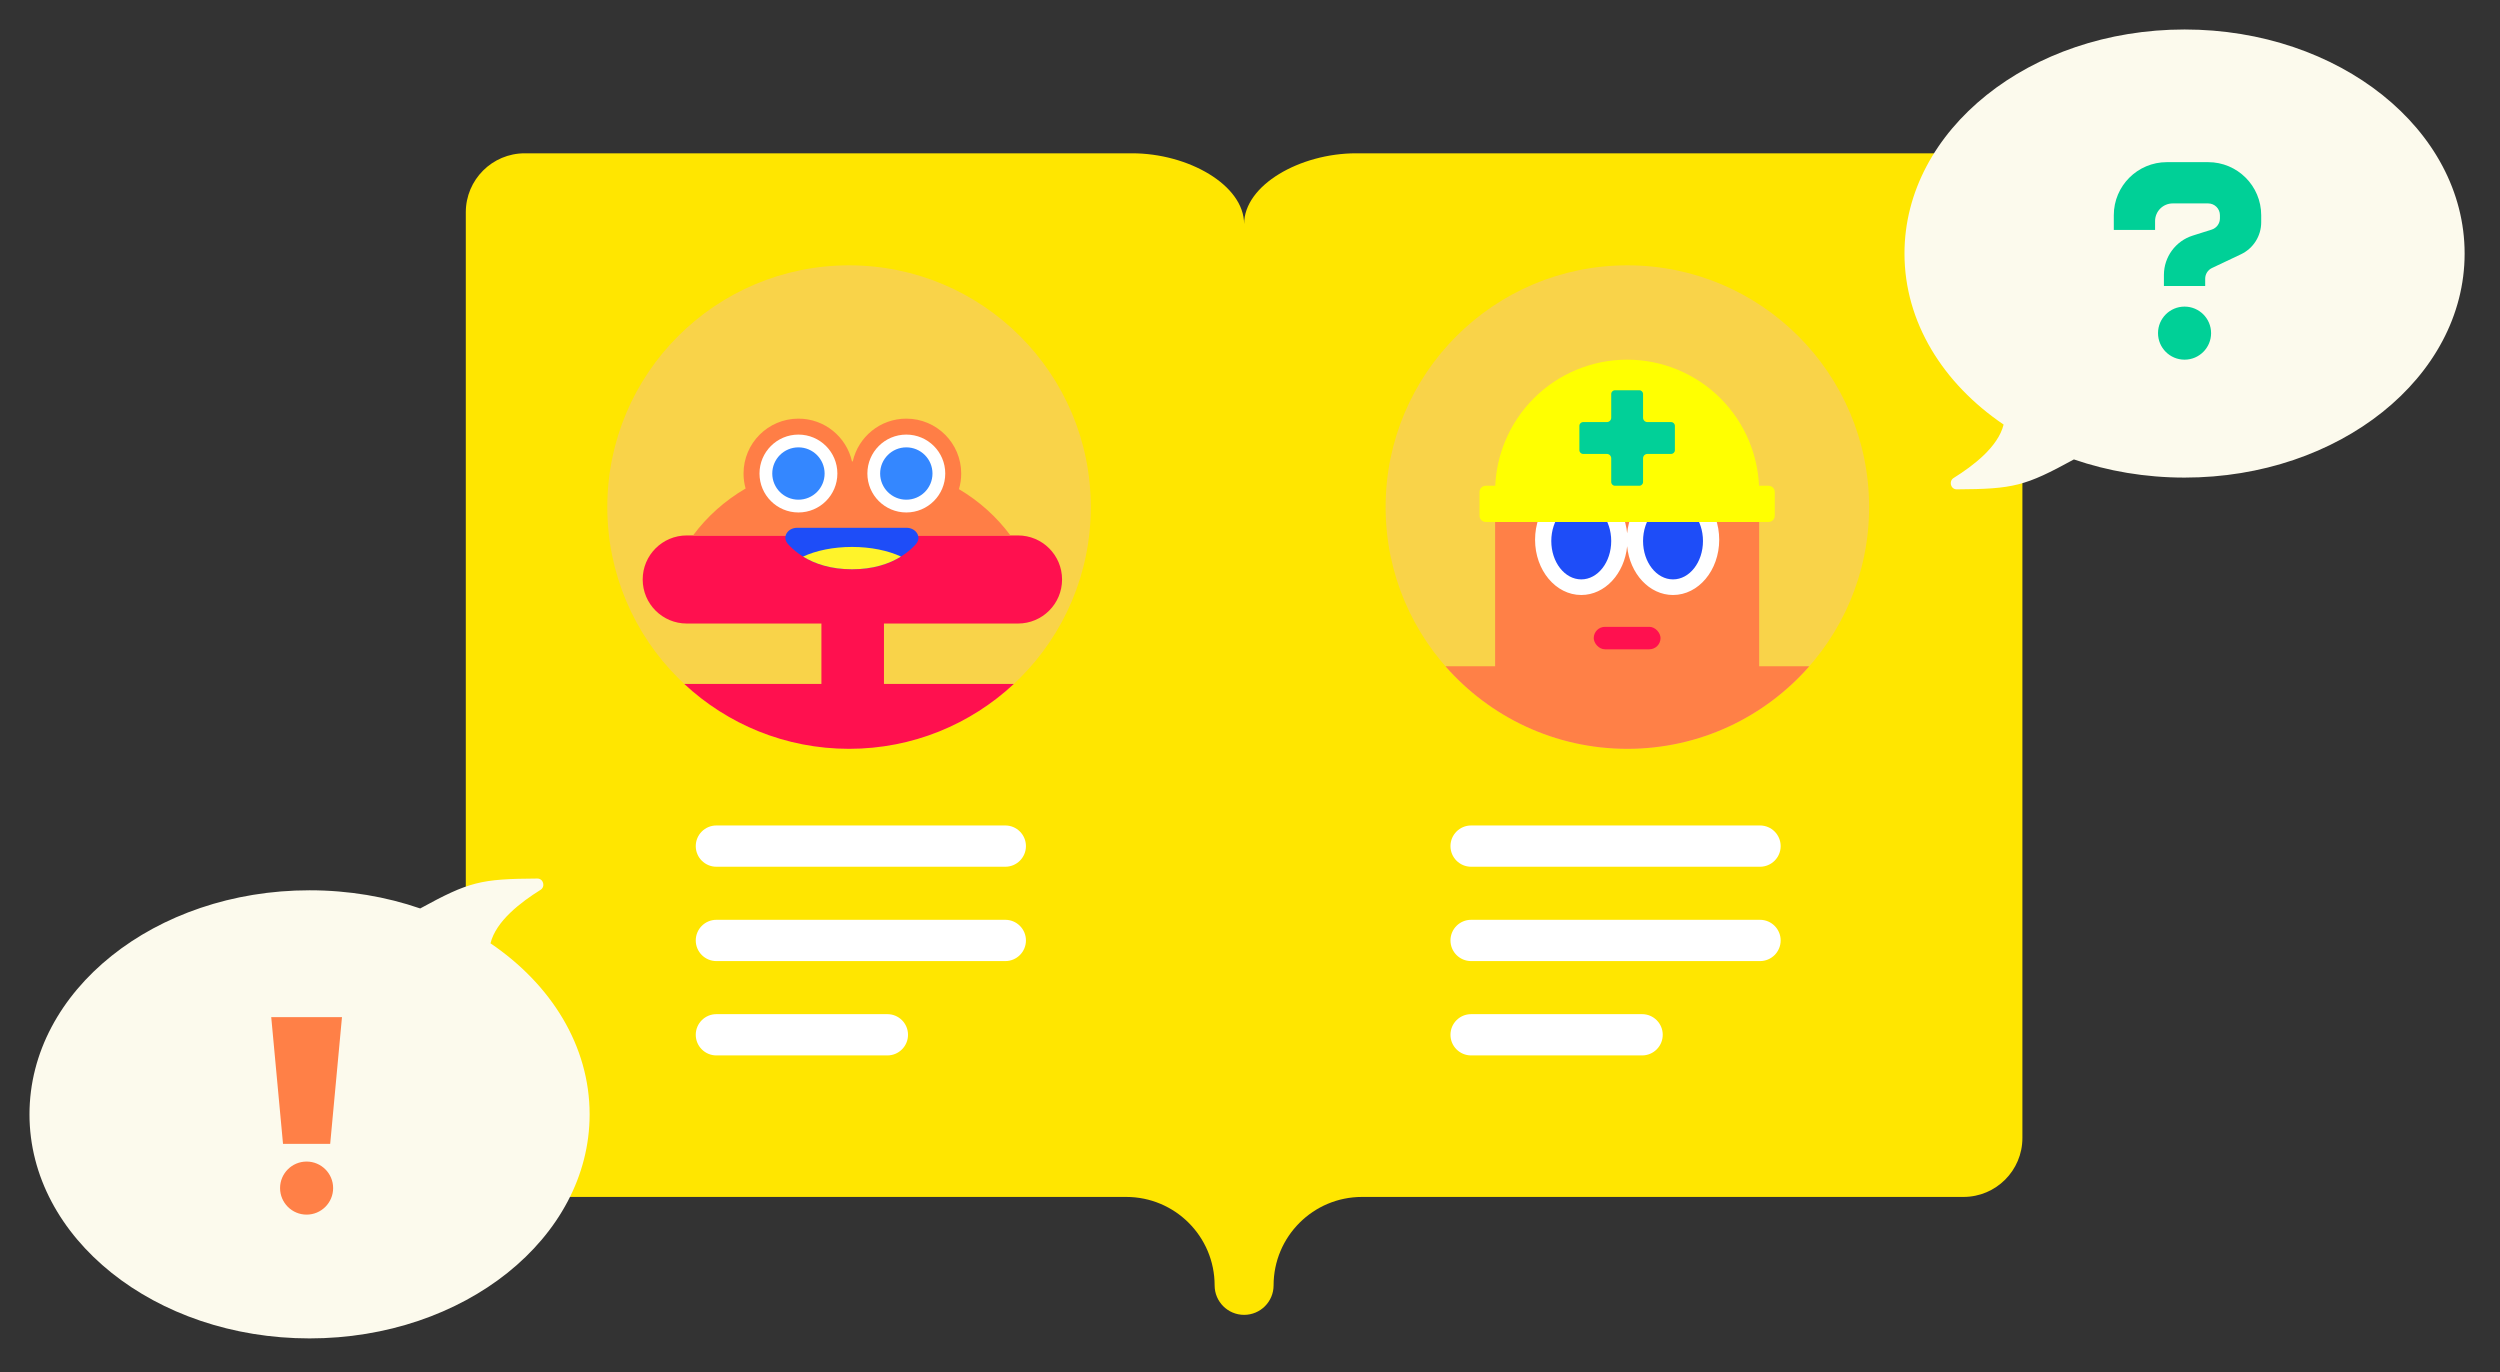 <svg width="512" height="281" viewBox="0 0 512 281" fill="none" xmlns="http://www.w3.org/2000/svg">
<rect x="0" y="0" width="512" height="281" fill="#333333" stroke="none"/>
<path fill-rule="evenodd" clip-rule="evenodd" d="M95.396 43.472C95.396 36.803 100.803 31.396 107.472 31.396H231.849C243.321 31.396 254.792 37.884 254.792 45.887L254.792 245.132V45.887C254.792 37.884 266.264 31.396 277.736 31.396H402.113C408.782 31.396 414.189 36.803 414.189 43.472V233.057C414.189 239.726 408.782 245.132 402.113 245.132H278.943C268.94 245.132 260.83 253.242 260.83 263.245V263.245C260.83 266.58 258.127 269.283 254.792 269.283C251.458 269.283 248.755 266.58 248.755 263.245V263.245C248.755 253.242 240.645 245.132 230.641 245.132H107.472C100.803 245.132 95.396 239.726 95.396 233.057V43.472Z" fill="#FFE600"/>
<path d="M142.491 173.283C142.491 170.949 144.383 169.057 146.717 169.057H205.887C208.221 169.057 210.113 170.949 210.113 173.283C210.113 175.617 208.221 177.509 205.887 177.509H146.717C144.383 177.509 142.491 175.617 142.491 173.283Z" fill="white"/>
<path d="M142.491 192.604C142.491 190.27 144.383 188.377 146.717 188.377H205.887C208.221 188.377 210.113 190.27 210.113 192.604C210.113 194.938 208.221 196.83 205.887 196.83H146.717C144.383 196.83 142.491 194.938 142.491 192.604Z" fill="white"/>
<path d="M142.491 211.925C142.491 209.59 144.383 207.698 146.717 207.698H181.736C184.07 207.698 185.962 209.59 185.962 211.925C185.962 214.259 184.07 216.151 181.736 216.151H146.717C144.383 216.151 142.491 214.259 142.491 211.925Z" fill="white"/>
<path d="M297.057 173.283C297.057 170.949 298.949 169.057 301.283 169.057H360.453C362.787 169.057 364.679 170.949 364.679 173.283C364.679 175.617 362.787 177.509 360.453 177.509H301.283C298.949 177.509 297.057 175.617 297.057 173.283Z" fill="white"/>
<path d="M297.057 192.604C297.057 190.27 298.949 188.377 301.283 188.377H360.453C362.787 188.377 364.679 190.27 364.679 192.604C364.679 194.938 362.787 196.83 360.453 196.83H301.283C298.949 196.83 297.057 194.938 297.057 192.604Z" fill="white"/>
<path d="M297.057 211.925C297.057 209.59 298.949 207.698 301.283 207.698H336.302C338.636 207.698 340.528 209.59 340.528 211.925C340.528 214.259 338.636 216.151 336.302 216.151H301.283C298.949 216.151 297.057 214.259 297.057 211.925Z" fill="white"/>
<circle cx="173.887" cy="103.849" r="49.509" fill="#F9D349"/>
<circle cx="333.283" cy="103.849" r="49.509" fill="#F9D349"/>
<path d="M131.623 118.679C131.623 113.697 135.661 109.659 140.643 109.659H208.49C213.472 109.659 217.51 113.697 217.51 118.679C217.51 123.661 213.472 127.699 208.49 127.699H181.037V140.075H207.634C198.791 148.316 186.928 153.359 173.887 153.359C160.846 153.359 148.983 148.316 140.14 140.075H168.226V127.699H140.643C135.661 127.699 131.623 123.661 131.623 118.679Z" fill="#FF104F"/>
<path d="M152.277 96.978C152.277 98.042 152.425 99.071 152.701 100.046C148.43 102.54 144.796 105.796 141.931 109.659H206.94C204.126 105.864 200.568 102.654 196.394 100.178C196.694 99.164 196.855 98.09 196.855 96.978C196.855 90.769 191.822 85.736 185.613 85.736C180.257 85.736 175.776 89.481 174.646 94.495C174.593 94.495 174.54 94.495 174.487 94.495C173.357 89.481 168.876 85.736 163.52 85.736C157.311 85.736 152.277 90.769 152.277 96.978Z" fill="#FF7E46"/>
<path d="M193.587 96.978C193.587 101.383 190.017 104.953 185.613 104.953C181.209 104.953 177.639 101.383 177.639 96.978C177.639 92.574 181.209 89.004 185.613 89.004C190.017 89.004 193.587 92.574 193.587 96.978Z" fill="white"/>
<path d="M171.494 96.978C171.494 101.383 167.924 104.953 163.52 104.953C159.116 104.953 155.546 101.383 155.546 96.978C155.546 92.574 159.116 89.004 163.52 89.004C167.924 89.004 171.494 92.574 171.494 96.978Z" fill="white"/>
<path d="M190.973 96.978C190.973 99.939 188.573 102.338 185.613 102.338C182.653 102.338 180.253 99.939 180.253 96.978C180.253 94.018 182.653 91.619 185.613 91.619C188.573 91.619 190.973 94.018 190.973 96.978Z" fill="#3487FF"/>
<path d="M168.88 96.978C168.88 99.939 166.48 102.338 163.52 102.338C160.56 102.338 158.16 99.939 158.16 96.978C158.16 94.018 160.56 91.619 163.52 91.619C166.48 91.619 168.88 94.018 168.88 96.978Z" fill="#3487FF"/>
<path d="M185.642 108.09H163.271C161.324 108.09 160.078 109.971 161.377 111.421C163.672 113.982 167.869 116.587 174.501 116.587C181.085 116.587 185.238 114.02 187.545 111.477C188.87 110.016 187.615 108.09 185.642 108.09Z" fill="#1E4DF8"/>
<path d="M184.522 113.982C181.875 112.758 178.36 112.012 174.501 112.012C170.637 112.012 167.116 112.76 164.468 113.988C166.871 115.474 170.166 116.587 174.501 116.587C178.843 116.587 182.127 115.471 184.522 113.982Z" fill="#FFF32A"/>
<path d="M360.276 102.68H306.2V136.453H296.024C305.099 146.815 318.427 153.358 333.283 153.358C348.139 153.358 361.467 146.815 370.542 136.453H360.276V102.68Z" fill="#FF8047"/>
<rect x="326.398" y="128.376" width="13.679" height="4.602" rx="2.301" fill="#FF104F"/>
<path d="M333.238 111.864C332.69 117.49 328.692 121.856 323.842 121.856C318.617 121.856 314.382 116.79 314.382 110.542C314.382 104.294 318.617 99.228 323.842 99.228C328.692 99.228 332.69 103.594 333.238 109.22C333.785 103.594 337.783 99.228 342.634 99.228C347.859 99.228 352.094 104.294 352.094 110.542C352.094 116.79 347.859 121.856 342.634 121.856C337.783 121.856 333.785 117.49 333.238 111.864Z" fill="white"/>
<path d="M329.978 110.798C329.978 115.14 327.23 118.66 323.841 118.66C320.452 118.66 317.705 115.14 317.705 110.798C317.705 106.456 320.452 102.936 323.841 102.936C327.23 102.936 329.978 106.456 329.978 110.798Z" fill="#1E4DF8"/>
<path d="M348.77 110.798C348.77 115.14 346.023 118.66 342.634 118.66C339.245 118.66 336.497 115.14 336.497 110.798C336.497 106.456 339.245 102.936 342.634 102.936C346.023 102.936 348.77 106.456 348.77 110.798Z" fill="#1E4DF8"/>
<path d="M306.227 99.484H304.282C303.576 99.484 303.004 100.056 303.004 100.762V105.62C303.004 106.326 303.576 106.899 304.282 106.899H362.193C362.899 106.899 363.472 106.326 363.472 105.62V100.762C363.472 100.056 362.899 99.484 362.193 99.484H360.248C360.107 96.348 359.421 93.257 358.217 90.351C356.859 87.071 354.867 84.09 352.356 81.58C349.846 79.069 346.865 77.077 343.585 75.719C340.304 74.36 336.788 73.66 333.238 73.66C329.687 73.66 326.171 74.36 322.891 75.719C319.61 77.077 316.63 79.069 314.119 81.58C311.608 84.09 309.617 87.071 308.258 90.351C307.054 93.257 306.368 96.348 306.227 99.484Z" fill="#FFFF01"/>
<path d="M330.745 79.924C330.321 79.924 329.978 80.268 329.978 80.692V85.549C329.978 86.044 329.577 86.444 329.083 86.444H324.225C323.801 86.444 323.458 86.788 323.458 87.211V92.197C323.458 92.621 323.801 92.964 324.225 92.964H329.083C329.577 92.964 329.978 93.365 329.978 93.859V98.717C329.978 99.141 330.321 99.484 330.745 99.484H335.731C336.154 99.484 336.498 99.141 336.498 98.717V93.859C336.498 93.365 336.898 92.964 337.392 92.964H342.25C342.674 92.964 343.017 92.621 343.017 92.197V87.211C343.017 86.788 342.674 86.444 342.25 86.444H337.392C336.898 86.444 336.498 86.044 336.498 85.549V80.692C336.498 80.268 336.154 79.924 335.731 79.924H330.745Z" fill="#01D098"/>
<path d="M447.396 97.811C479.074 97.811 504.755 77.267 504.755 51.925C504.755 26.582 479.074 6.038 447.396 6.038C415.718 6.038 390.038 26.582 390.038 51.925C390.038 65.966 397.921 78.534 410.34 86.951C409.219 91.507 404.133 95.377 400.104 97.891C399.047 98.551 399.498 100.226 400.744 100.219C412.401 100.155 414.722 99.565 424.736 94.091C431.687 96.485 439.348 97.811 447.396 97.811Z" fill="#FCFAED"/>
<path d="M63.396 182.332C31.718 182.332 6.038 202.876 6.038 228.219C6.038 253.561 31.718 274.106 63.396 274.106C95.074 274.106 120.755 253.561 120.755 228.219C120.755 214.177 112.871 201.609 100.452 193.192C101.573 188.636 106.659 184.766 110.688 182.252C111.745 181.593 111.294 179.918 110.048 179.925C98.391 179.988 96.07 180.579 86.056 186.052C79.105 183.658 71.444 182.332 63.396 182.332Z" fill="#FCFAED"/>
<path d="M432.906 47.094H441.359V45.283C441.359 43.282 442.98 41.66 444.981 41.66H452.227C453.56 41.66 454.642 42.742 454.642 44.075V44.721C454.642 45.774 453.959 46.706 452.954 47.024L449.077 48.248C445.561 49.358 443.17 52.62 443.17 56.308V58.566H451.623V57.075C451.623 56.142 452.161 55.292 453.004 54.893L458.951 52.076C461.481 50.877 463.094 48.328 463.094 45.528V44.075C463.094 38.073 458.229 33.208 452.227 33.208H443.774C437.772 33.208 432.906 38.073 432.906 44.075V47.094Z" fill="#00D097"/>
<path d="M447.396 73.66C450.397 73.66 452.83 71.228 452.83 68.226C452.83 65.225 450.397 62.792 447.396 62.792C444.395 62.792 441.962 65.225 441.962 68.226C441.962 71.228 444.395 73.66 447.396 73.66Z" fill="#00D097"/>
<path d="M57.962 234.264H67.623L70.038 208.302H55.547L57.962 234.264Z" fill="#FF8047"/>
<path d="M62.792 248.755C65.793 248.755 68.226 246.322 68.226 243.321C68.226 240.32 65.793 237.887 62.792 237.887C59.791 237.887 57.358 240.32 57.358 243.321C57.358 246.322 59.791 248.755 62.792 248.755Z" fill="#FF8047"/>
</svg>
